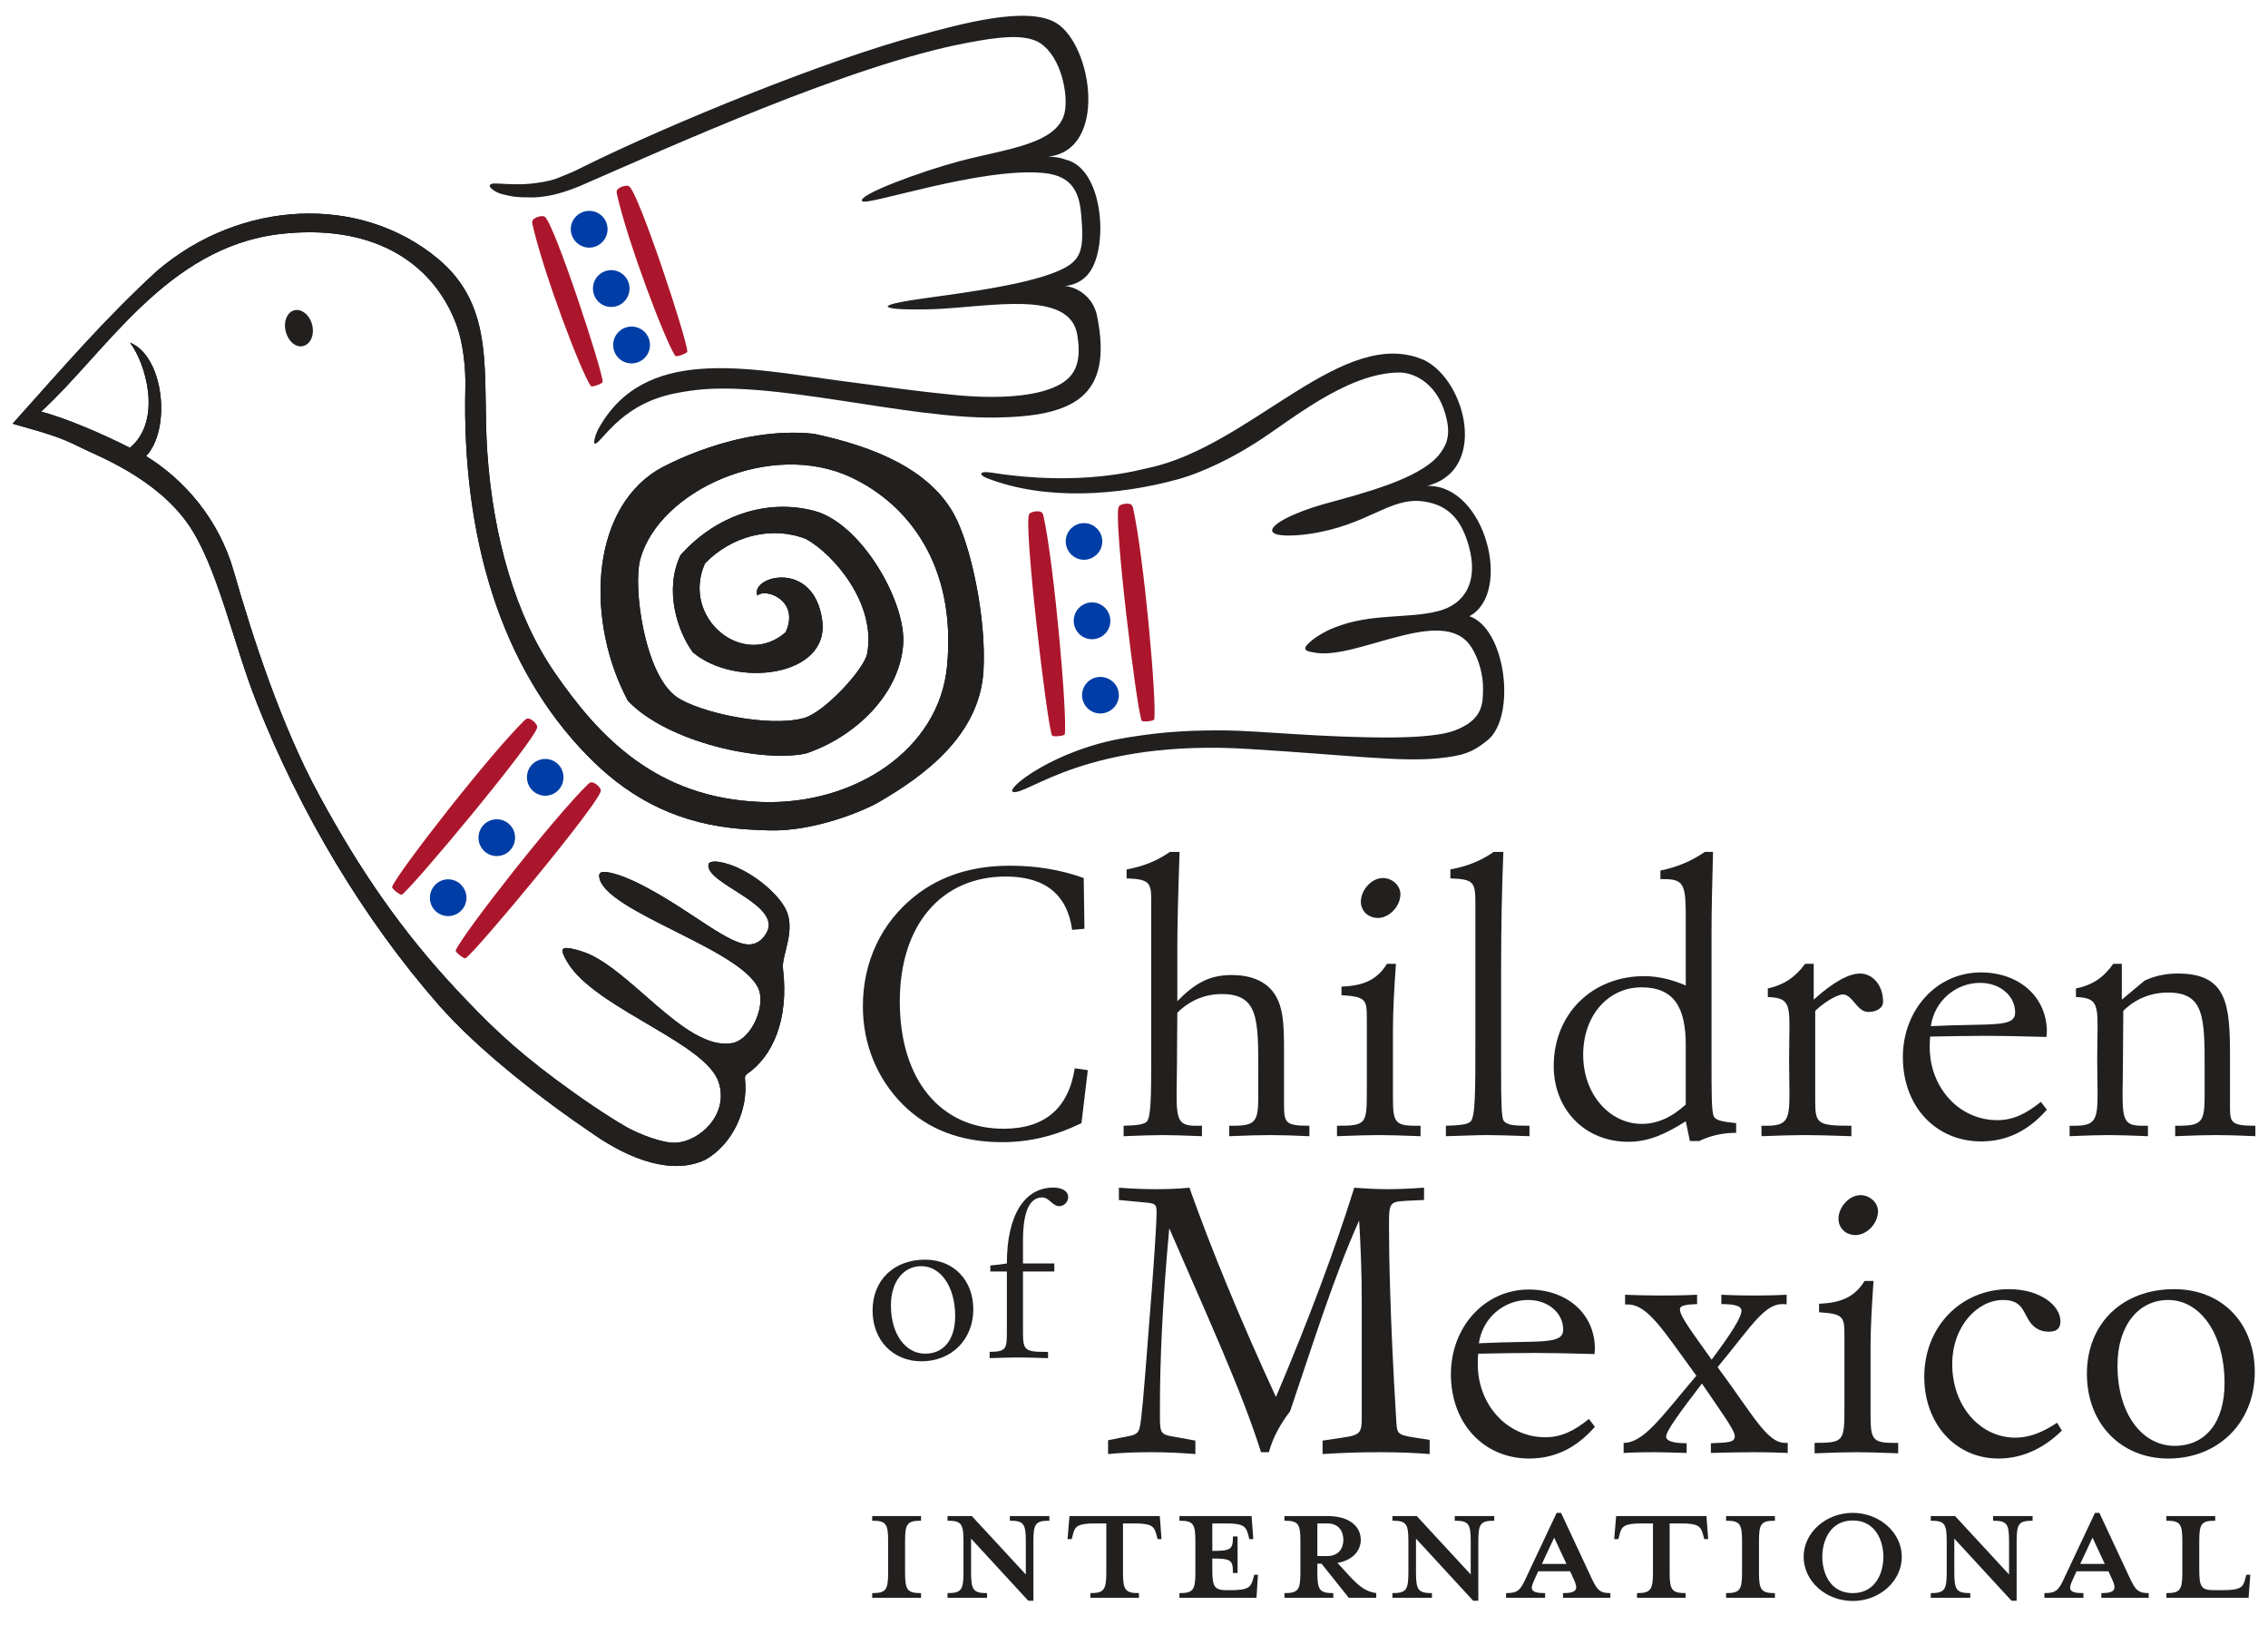 <?xml version="1.0" encoding="utf-8"?>
<!-- Generator: Adobe Illustrator 17.0.0, SVG Export Plug-In . SVG Version: 6.00 Build 0)  -->
<!DOCTYPE svg PUBLIC "-//W3C//DTD SVG 1.1//EN" "http://www.w3.org/Graphics/SVG/1.1/DTD/svg11.dtd">
<svg version="1.1" id="Layer_1" xmlns="http://www.w3.org/2000/svg" xmlns:xlink="http://www.w3.org/1999/xlink" x="0px" y="0px"
	 width="500px" height="358.108px" viewBox="0 0 500 358.108" enable-background="new 0 0 500 358.108" xml:space="preserve">
<g>
	<path fill-rule="evenodd" clip-rule="evenodd" fill="#221F1F" d="M223.378,174.575c-2.075-0.47,9.023-9.459,25.194-12.015
		c5.349-0.843,11.23-1.642,21.305-1.559c7.784,0.064,22.034,1.642,37.094,1.559c6.579-0.046,11.094-0.609,13.397-1.418
		c6.78-2.413,6.548-6.257,6.577-9.522c0.021-2.53-0.774-6.222-2.658-9.083c-6.275-9.521-25.719,3.427-34.892,1.234
		c-0.617-0.153-2.163-0.228-1.469-1.335c0.197-0.318,0.604-0.722,1.273-1.274c0.972-0.814,2.942-2.039,4.966-2.815
		c8.106-3.248,16.182-1.906,22.865-3.638c5.846-1.467,8.995-6.412,6.785-14.329c-1.427-5.054-3.902-9.002-9.989-9.849
		c-7.465-1.055-12.171,5.324-25.414,7.192c-3.073,0.43-7.448,0.61-7.915-0.592c-0.536-1.401,4.367-4.012,11.173-5.964
		c8.929-2.46,20.952-5.503,25.454-10.758c1.61-1.975,2.605-4.018,1.896-7.584c-1.64-8.236-7.238-10.737-10.581-10.714
		c-11.743,0.108-24.289,10.921-31.631,15.508c-4.575,2.933-11.177,6.393-17.235,8.062c-12.911,3.53-29.103,4.767-42.044-0.308
		c-1.78-0.707-1.75-1.646,1.141-1.183c19.792,3.129,32.537-0.634,34.372-1.013c22.837-4.744,43.206-31.88,61.125-23.708
		c9.202,4.774,13.81,24.341,0.435,27.629c12.97-0.308,18.891,23.708,9.346,28.725c8.167,2.885,10.296,22.101,4.068,27.294
		c-3.407,2.796-5.601,3.492-10.856,4.027c-8.429,0.847-18.942-0.63-41.719-2.04C239.592,162.85,226.555,175.304,223.378,174.575z"/>
	<path fill-rule="evenodd" clip-rule="evenodd" fill="#AC162C" d="M132.857,84.174c0,0.393-2.387,1.255-2.608,0.929
		c-2.185-3.117-10.534-25.177-12.888-35.777c-0.019-0.11-0.069-0.509,0.038-0.715c0.334-0.703,2.152-1.238,2.708-0.833
		C122.218,49.339,132.869,81.688,132.857,84.174z"/>
	<path fill-rule="evenodd" clip-rule="evenodd" fill="#AC162C" d="M151.522,77.514c-0.005,0.376-2.429,1.26-2.658,0.927
		c-2.177-3.17-10.536-25.182-12.888-35.782c-0.025-0.105-0.07-0.506,0.04-0.715c0.34-0.699,2.142-1.284,2.695-0.855
		C140.885,42.68,151.538,74.97,151.522,77.514z"/>
	<path fill-rule="evenodd" clip-rule="evenodd" fill="#AC162C" d="M88.593,197.202c-0.317,0.21-2.315-1.357-2.151-1.729
		c1.512-3.55,21.471-29.129,29.245-36.754c0.077-0.062,0.395-0.313,0.627-0.342c0.771-0.068,2.179,1.226,2.129,1.911
		C118.236,162.921,90.735,195.899,88.593,197.202z"/>
	<path fill-rule="evenodd" clip-rule="evenodd" fill="#AC162C" d="M102.637,211.221c-0.34,0.201-2.324-1.355-2.17-1.732
		c1.497-3.544,21.463-29.13,29.238-36.701c0.076-0.078,0.393-0.311,0.633-0.348c0.774-0.067,2.18,1.178,2.126,1.859
		C132.249,176.932,104.805,209.922,102.637,211.221z"/>
	<path fill-rule="evenodd" clip-rule="evenodd" fill="#AC162C" d="M251.692,158.855c0.163,0.356,2.691,0.114,2.764-0.279
		c0.629-3.763-2.29-36.092-4.685-46.689c-0.015-0.097-0.162-0.478-0.342-0.625c-0.607-0.484-2.471-0.192-2.78,0.414
		C245.369,114.055,250.611,156.614,251.692,158.855z"/>
	<path fill-rule="evenodd" clip-rule="evenodd" fill="#AC162C" d="M231.928,162.125c0.165,0.355,2.745,0.111,2.803-0.264
		c0.631-3.815-2.33-37.69-4.73-48.297c-0.025-0.099-0.156-0.469-0.338-0.618c-0.62-0.487-2.471-0.191-2.789,0.409
		C225.627,115.676,230.844,159.886,231.928,162.125z"/>
	<g>
		<path fill-rule="evenodd" clip-rule="evenodd" d="M210.288,113.306c-5.419-9.73-17.231-14.781-30.806-17.675
			c-17.084-1.875-33.603,7.384-34.675,8.047c-15.073,9.444-15.441,33.911-6.373,50.81c8.896,9.316,29.909,13.671,39.272,11.592
			c10.666-3.57,20.621-12.914,21.412-24.072c0.658-9.486-9.364-26.751-19.636-29.401c-10.575-2.786-21.775,1.112-29.461,9.767
			c-3.657,7.699-0.677,16.766,2.717,21.408c9.412,7.944,30.276,5.465,28.522-7.101c-1.895-13.592-16.076-9.593-14.261-5.378
			c1.499-1.787,9.457,0.877,6.213,8.05c-9.3,8.219-23.135-3.097-17.801-15.158c5.838-6.042,14.697-8.38,22.294-5.379
			c6.01,3.296,15.481,14.183,13.479,25.224c-0.636,3.472-9.456,13.008-13.927,14.231c-7.699,2.144-23.168-1.198-28.122-4.669
			c-7.065-5.01-9.646-24.272-7.981-30.342c4.131-15.119,28.763-26.371,46.477-18.042c12.384,5.798,23.313,19.249,21.149,41.652
			c-1.732,18.388-20.443,30.675-41.005,29.907c-23.028-0.867-35.683-14.293-45.486-28.519
			c-8.627-12.506-13.592-29.912-14.864-48.603c-1.163-17.183,2.071-31.849-10.936-42.67c-17.109-14.193-43.459-13.038-61.901,2.752
			C23.203,70.207,14.564,80.23,2.784,93.397c7.551,2.172,10.154,2.792,15.151,5.315c3.254,1.665,15.996,6.366,23.269,16.448
			c6.617,9.094,10.239,26.829,15.429,39.83c9.617,24.359,23.55,47.655,40.091,66.537c8.721,9.922,22.364,20.557,34.433,28.711
			c7.592,5.203,16.957,8.925,24.385,5.382c5.953-3.397,9.489-11,8.694-17.771c-0.013-0.075,0-0.162-0.008-0.23
			c0.008-0.256,0.08-0.62,0.427-0.856c5.766-3.938,9.259-12.105,7.975-23.053c-0.501-3.115,3.29-8.975,0.224-13.949
			c-2.258-3.774-8.712-8.875-14.356-9.777c-0.558-0.085-2.192-0.232-2.319,0.6c-0.624,4.406,17.194,8.965,12.512,15.513
			c-0.961,1.415-2.041,1.907-3.072,2.059c-4.397,0.621-12.739-7.021-22.89-12.415c-2.786-1.537-7.495-3.714-9.922-3.519
			c-0.765,0.147-0.724,0.758-0.72,0.881c0.488,7.955,33.629,16.504,35.446,25.871c0.788,4.08-2.32,10.348-6.193,10.975
			c-10.414,1.74-22.853-17.21-33.249-20.292c-0.347-0.111-2.189-0.685-3.115-0.677c-0.446-0.033-0.791,0.047-0.914,0.35
			c-0.11,0.279-0.005,0.651,0.156,1.085c0.334,0.864,1.1,2.091,1.622,2.809c7.107,9.606,29.849,16.902,32.594,25.331
			c2.333,7.156-4.253,13.097-9.471,13.337c-2.914,0.131-7.923-1.852-10.634-3.337c-4.292-2.413-10.558-6.694-15.794-10.595
			c-9.586-7.135-15.106-12.546-22.1-20.036c-11.806-12.66-21.067-26.005-30.106-42.701c-8.252-15.142-14.601-34.633-18.805-49.333
			c-3.322-11.608-11.045-20.261-19.32-25.35c5.595-5.886,3.979-22.013-3.553-25.021c3.374,4.368,7.284,17.031,0,23.19
			c-6.077-3.094-14.005-6.486-19.585-7.988C23.256,77.781,36.695,54.611,61.55,51.606c20.317-2.4,33.636,5.964,38.909,19.543
			c1.807,4.634,2.218,10.551,2.133,14.206c-0.791,33.379,7.983,61.836,26.851,81.158c8.139,8.364,18.14,14.493,32.069,16.028
			c1.968,0.214,4.99,0.438,8.268,0.505c9.842,0.217,20.63-4.318,23.883-6.193c10.407-6.016,22.357-14.959,23.156-29.052
			C217.479,136.217,214.01,120.002,210.288,113.306z"/>
	</g>
	<path fill-rule="evenodd" clip-rule="evenodd" fill="#221F1F" d="M68.824,71.618c0.534,2.181-0.343,4.256-1.99,4.658
		c-1.599,0.442-3.319-1.061-3.849-3.236c-0.544-2.176,0.326-4.257,1.928-4.657C66.504,68.003,68.289,69.448,68.824,71.618z"/>
	<path fill-rule="evenodd" clip-rule="evenodd" fill="#221F1F" d="M241.785,69.311c-0.992-4.106-4.563-6.114-7.1-6.268
		c1.982-0.122,4.199-1.126,5.489-2.989c4.241-5.708,3.09-22.848-5.191-24.857c-1.156-0.433-2.479-0.657-3.914-0.667
		c13.228-1.398,9.786-24.552,1.786-29.461c-6.442-3.913-21.446,0.327-30.288,2.721c-20.089,5.333-54.641,19.387-74.045,29.001
		c-0.393,0.197-1.501,0.776-2.387,1.158c-0.898,0.382-2.398,0.999-3.28,1.344c-0.7,0.27-2.164,0.728-4.782,1.073
		c-2.084,0.284-4.06,0.301-6.208,0.204c-2.577-0.133-3.549-0.275-3.858,0.235c-0.31,0.545,1.238,1.57,2.556,1.962
		c2.333,0.62,3.808,0.764,5.929,0.735c1.547,0.088,4.299-0.106,7.555-1.114c0.016-0.013,0.046-0.013,0.077-0.02v-0.005
		c1.048-0.332,2.182-0.715,3.483-1.25c19.881-8.633,59.843-26.846,85.626-31.674c6.68-1.264,11.788-1.901,15.307-0.369
		c4.973,2.472,6.863,10.607,6.287,15.079c-0.972,7.64-12.869,8.606-23.318,11.388c-8.208,2.172-22.669,7.458-21.435,8.817
		c1.027,1.113,26.311-7.563,40.002-6.221c6.682,0.649,7.913,4.702,8.31,9.485c0.636,7.554,0,9.829-4.82,11.991
		c-8.094,3.655-26.013,5.488-33.068,6.635c-1.073,0.179-2.598,0.482-3.138,0.61c-2.116,0.517-2.507,0.977,0.649,1.251
		c1.513,0.143,6.128,0.118,7.86,0.046c12.196-0.467,29.9-4.408,31.616,5.595c1.231,7.216-1.098,10.188-6.063,11.998
		c-4.392,1.624-11.776,2.236-21.101,1.307c-8.292-0.817-14.159-1.666-25.094-3.114c-20.642-2.732-43.457-7.924-53.497,10.96
		c-0.571,1.227-0.941,2.782-0.616,2.881c0.456,0.145,1.313-1.022,3.073-2.881c6.637-7.066,13.455-8.091,18.055-8.769
		c17.374-2.583,47.548,6.256,67.404,5.914C236.358,91.742,245.658,87.728,241.785,69.311z"/>
	<g>
		<path fill-rule="evenodd" clip-rule="evenodd" fill="#221F1F" d="M210.288,113.306c-5.419-9.73-17.231-14.781-30.806-17.675
			c-17.084-1.875-33.603,7.384-34.675,8.047c-15.073,9.444-15.441,33.911-6.373,50.81c8.896,9.316,29.909,13.671,39.272,11.592
			c10.666-3.57,20.621-12.914,21.412-24.072c0.658-9.486-9.364-26.751-19.636-29.401c-10.575-2.786-21.775,1.112-29.461,9.767
			c-3.657,7.699-0.677,16.766,2.717,21.408c9.412,7.944,30.276,5.465,28.522-7.101c-1.895-13.592-16.076-9.593-14.261-5.378
			c1.499-1.787,9.457,0.877,6.213,8.05c-9.3,8.219-23.135-3.097-17.801-15.158c5.838-6.042,14.697-8.38,22.294-5.379
			c6.01,3.296,15.481,14.183,13.479,25.224c-0.636,3.472-9.456,13.008-13.927,14.231c-7.699,2.144-23.168-1.198-28.122-4.669
			c-7.065-5.01-9.646-24.272-7.981-30.342c4.131-15.119,28.763-26.371,46.477-18.042c12.384,5.798,23.313,19.249,21.149,41.652
			c-1.732,18.388-20.443,30.675-41.005,29.907c-23.028-0.867-35.683-14.293-45.486-28.519
			c-8.627-12.506-13.592-29.912-14.864-48.603c-1.163-17.183,2.071-31.849-10.936-42.67c-17.109-14.193-43.459-13.038-61.901,2.752
			C23.203,70.207,14.564,80.23,2.784,93.397c7.551,2.172,10.154,2.792,15.151,5.315c3.254,1.665,15.996,6.366,23.269,16.448
			c6.617,9.094,10.239,26.829,15.429,39.83c9.617,24.359,23.55,47.655,40.091,66.537c8.721,9.922,22.364,20.557,34.433,28.711
			c7.592,5.203,16.957,8.925,24.385,5.382c5.953-3.397,9.489-11,8.694-17.771c-0.013-0.075,0-0.162-0.008-0.23
			c0.008-0.256,0.08-0.62,0.427-0.856c5.766-3.938,9.259-12.105,7.975-23.053c-0.501-3.115,3.29-8.975,0.224-13.949
			c-2.258-3.774-8.712-8.875-14.356-9.777c-0.558-0.085-2.192-0.232-2.319,0.6c-0.624,4.406,17.194,8.965,12.512,15.513
			c-0.961,1.415-2.041,1.907-3.072,2.059c-4.397,0.621-12.739-7.021-22.89-12.415c-2.786-1.537-7.495-3.714-9.922-3.519
			c-0.765,0.147-0.724,0.758-0.72,0.881c0.488,7.955,33.629,16.504,35.446,25.871c0.788,4.08-2.32,10.348-6.193,10.975
			c-10.414,1.74-22.853-17.21-33.249-20.292c-0.347-0.111-2.189-0.685-3.115-0.677c-0.446-0.033-0.791,0.047-0.914,0.35
			c-0.11,0.279-0.005,0.651,0.156,1.085c0.334,0.864,1.1,2.091,1.622,2.809c7.107,9.606,29.849,16.902,32.594,25.331
			c2.333,7.156-4.253,13.097-9.471,13.337c-2.914,0.131-7.923-1.852-10.634-3.337c-4.292-2.413-10.558-6.694-15.794-10.595
			c-9.586-7.135-15.106-12.546-22.1-20.036c-11.806-12.66-21.067-26.005-30.106-42.701c-8.252-15.142-14.601-34.633-18.805-49.333
			c-3.322-11.608-11.045-20.261-19.32-25.35c5.595-5.886,3.979-22.013-3.553-25.021c3.374,4.368,7.284,17.031,0,23.19
			c-6.077-3.094-14.005-6.486-19.585-7.988C23.256,77.781,36.695,54.611,61.55,51.606c20.317-2.4,33.636,5.964,38.909,19.543
			c1.807,4.634,2.218,10.551,2.133,14.206c-0.791,33.379,7.983,61.836,26.851,81.158c8.139,8.364,18.14,14.493,32.069,16.028
			c1.968,0.214,4.99,0.438,8.268,0.505c9.842,0.217,20.63-4.318,23.883-6.193c10.407-6.016,22.357-14.959,23.156-29.052
			C217.479,136.217,214.01,120.002,210.288,113.306z"/>
	</g>
	<g>
		<path fill="#221F1F" d="M238.419,247.574c-5.756,2.795-11.349,4.194-17.517,4.194c-9.046,0-16.365-2.796-21.874-8.306
			c-5.675-5.675-8.8-13.323-8.8-21.629c0-9.869,4.112-18.504,11.514-24.342c5.592-4.441,12.583-6.662,20.889-6.662
			c5.674,0,11.02,0.822,16.283,2.714l0.164,11.185l-2.714,0.246c-1.069-7.812-6.003-11.76-14.638-11.76
			c-14.062,0-23.356,10.527-23.356,27.551c0,17.434,9.128,28.044,22.861,28.044c9.047,0,14.31-4.441,15.708-13.323l2.879,0.412
			L238.419,247.574z"/>
		<path fill="#221F1F" d="M253.797,198.313c0-3.783-0.493-4.523-5.427-4.688v-1.974c3.618-0.657,6.744-1.89,9.54-3.865h2.138
			c-0.329,9.457-0.494,16.448-0.494,21.054v11.842c3.866-3.947,7.072-5.756,12.007-5.756c4.03,0,7.072,1.234,8.964,3.536
			c2.467,3.125,2.55,7.319,2.55,13.57v10.938c0,4.523,0.083,5.181,5.593,5.181v2.302c-3.454-0.164-6.416-0.246-8.718-0.246
			c-2.138,0-5.098,0.082-8.964,0.246v-2.302h0.658c5.263,0,5.756-0.905,5.756-6.744v-5.675c0-11.266-0.081-16.612-8.06-16.612
			c-3.782,0-7.154,1.48-9.786,4.112c0,2.796-0.081,6.578-0.081,11.184c0,2.715-0.083,4.934-0.083,6.744
			c0,5.758,0.493,6.991,4.276,6.991h1.316v2.302c-3.866-0.164-6.744-0.246-8.635-0.246c-1.892,0-4.77,0.082-8.635,0.246v-2.302
			c2.796-0.083,4.44-0.248,5.098-0.905c0.905-0.905,0.987-5.346,0.987-13.487v-4.03V198.313z"/>
		<path fill="#221F1F" d="M301.33,224.629c0-4.194-0.082-4.934-5.592-5.263v-1.892c4.934-0.164,7.895-1.561,10.033-5.016h1.974
			c-0.412,5.839-0.658,10.691-0.658,14.474v14.638c0,5.592,0.247,6.58,4.934,6.58h1.151v2.302c-4.113-0.164-7.236-0.246-9.211-0.246
			c-2.056,0-5.098,0.082-9.211,0.246v-2.302c6.497,0,6.58-0.329,6.58-7.896v-12.583V224.629z M300.014,198.725
			c0-2.467,2.302-5.182,4.852-5.182c2.056,0,3.866,1.645,3.866,3.537c0,2.714-2.467,5.263-4.934,5.263
			C301.577,202.343,300.014,200.78,300.014,198.725z"/>
		<path fill="#221F1F" d="M325.259,198.971c0-4.524-0.411-5.181-5.51-5.346v-1.974c3.618-0.657,6.743-1.89,9.54-3.865h2.138
			c-0.329,8.306-0.493,16.695-0.493,25.165v23.356c0,6.333,0.083,9.869,0.493,10.609c0.658,1.151,2.467,1.233,5.756,1.233v2.302
			c-4.358-0.164-7.483-0.246-9.457-0.246c-2.302,0-5.263,0.164-8.964,0.246v-2.302c2.961-0.083,4.688-0.248,5.429-0.905
			c1.069-1.07,1.069-6.826,1.069-17.517V198.971z"/>
		<path fill="#221F1F" d="M358.977,251.686c-9.704,0-16.447-7.236-16.447-16.694c0-11.431,8.389-19.82,19.984-19.82
			c3.043,0,6.003,0.741,9.128,2.056v-14.638c0-7.238-0.247-8.799-4.605-8.799h-0.987v-1.892c3.62-0.741,6.826-2.057,9.788-4.112
			h1.809c-0.165,6.661-0.329,12.583-0.329,17.682v28.454c0,6.58,0,10.608,0.41,11.924c0.329,1.151,1.974,1.399,5.017,1.728v2.138
			c-2.96,0-5.593,0.575-8.141,1.809h-2.057l-0.905-4.359C367.202,249.959,363.501,251.686,358.977,251.686z M371.642,230.385
			c0-8.387-2.631-12.746-9.786-12.746c-7.072,0-12.829,5.921-12.829,14.886c0,8.799,5.922,15.213,12.911,15.213
			c3.372,0,6.578-1.397,9.704-4.276V230.385z"/>
		<path fill="#221F1F" d="M388.333,248.15h1.07c4.523,0,5.098-1.233,5.098-6.991c0-1.973-0.081-4.44-0.081-7.566
			c0-3.125,0.081-5.592,0.081-7.484c0-5.098-0.576-6.168-4.769-6.332v-1.892c3.372-0.739,5.922-2.302,8.224-5.427h1.892v7.894
			c4.276-3.865,7.731-5.756,10.198-5.756c2.796,0,5.098,2.55,5.098,6.251c0,1.233-1.233,2.219-3.289,2.219
			c-2.467,0-3.454-3.865-5.592-3.865c-0.74,0-3.289,0.987-6.086,3.618v19.82c0,5.098,0.493,5.51,7.977,5.51v2.302
			c-4.769-0.164-8.142-0.246-10.28-0.246c-2.055,0-5.262,0.082-9.54,0.246V248.15z"/>
		<path fill="#221F1F" d="M451.246,244.613c-4.113,4.688-8.883,6.99-14.474,6.99c-10.034,0-17.27-7.729-17.27-18.585
			c0-10.362,7.402-18.668,17.188-18.668c8.389,0,14.557,5.345,14.557,13.075c0,0.329-0.083,0.741-0.083,1.151
			c-5.592-0.164-9.951-0.247-13.158-0.247c-3.866,0-7.977,0.083-12.501,0.165c-0.081,1.069-0.081,1.809-0.081,2.302
			c0,8.964,6.496,16.119,14.885,16.119c3.537,0,6.333-1.399,9.622-4.03L451.246,244.613z M444.255,223.149
			c0-3.536-3.207-6.497-7.729-6.497c-5.263,0-10.034,3.866-10.856,9.54C439.321,225.534,444.255,226.603,444.255,223.149z"/>
		<path fill="#221F1F" d="M456.261,248.15h1.07c4.523,0,5.098-1.233,5.098-6.991c0-1.973-0.081-4.44-0.081-7.566
			c0-3.125,0.081-5.592,0.081-7.484c0-5.098-0.576-6.168-4.77-6.332v-1.892c3.618-0.739,6.086-2.385,8.224-5.427h1.892v7.894
			l5.017-4.194c2.302-1.07,4.687-1.563,7.319-1.563c10.856,0,11.513,6.744,11.513,18.175v11.349c0,3.372,0.329,4.03,5.592,4.03
			v2.302c-3.536-0.164-6.415-0.246-8.717-0.246c-2.138,0-5.099,0.082-8.964,0.246v-2.302h0.658c5.427,0,5.839-0.905,5.839-7.155
			v-5.427c0-11.349-0.083-16.777-8.06-16.777c-3.783,0-7.238,1.399-9.869,4.03c0,2.96-0.083,6.826-0.083,11.595
			c0,2.715-0.083,4.934-0.083,6.744c0,5.758,0.494,6.991,4.277,6.991h1.315v2.302c-3.865-0.164-6.744-0.246-8.635-0.246
			c-1.89,0-4.769,0.082-8.635,0.246V248.15z"/>
		<path fill="#221F1F" d="M203.912,277.668c6.366,0,10.659,4.54,10.659,10.955c0,6.661-4.787,11.447-11.448,11.447
			c-6.218,0-10.757-4.589-10.757-11.2C192.366,282.159,197.103,277.668,203.912,277.668z M203.961,298.393
			c4.096,0,6.613-3.109,6.613-8.29c0-6.563-3.258-11.003-7.451-11.003c-3.848,0-6.71,3.256-6.71,8.683
			C196.412,294.197,199.718,298.393,203.961,298.393z"/>
		<path fill="#221F1F" d="M232.433,278.507v1.776h-6.908v13.125c0,4.046,0.198,4.589,4.885,4.589h0.641v1.382
			c-2.861-0.099-5.082-0.149-6.611-0.149c-1.53,0-3.602,0.049-6.267,0.149v-1.382c3.651-0.05,3.8-0.642,3.8-4.441v-13.272h-3.651
			v-1.333c1.184-0.098,2.417-0.246,3.651-0.443c0-10.905,4.046-16.728,10.214-16.728c2.122,0,3.306,0.888,3.306,2.073
			c0,1.134-0.937,2.023-1.974,2.023c-1.48,0-2.221-1.925-3.75-1.925c-2.811,0-4.243,3.158-4.243,9.523v5.033H232.433z"/>
		<path fill="#221F1F" d="M244.287,317.477l2.385-0.494c4.524-0.822,4.441-0.658,4.934-4.605c0.412-3.289,1.152-12.911,2.386-28.948
			c0.657-8.964,0.986-14.309,0.986-16.118c0-2.138-0.246-2.057-3.947-2.385l-4.359-0.412v-2.714
			c3.125,0.247,5.921,0.329,8.225,0.329c2.385,0,4.852-0.083,7.319-0.329c4.769,13.405,11.102,28.866,19.079,46.136
			c7.154-16.86,12.911-32.238,17.27-46.136c3.043,0.247,5.591,0.329,7.483,0.329s4.441-0.083,7.896-0.329v2.714l-1.974,0.083
			c-5.592,0.329-5.756-0.248-5.756,5.591c0,6.333,0.247,20.725,1.563,42.271c0.246,3.536-0.083,3.783,4.194,4.44l3.208,0.494v3.124
			c-2.961-0.245-6.579-0.41-11.102-0.41c-4.524,0-8.718,0.165-12.501,0.41v-2.96l4.359-0.658c4.03-0.575,4.276-1.068,4.276-4.605
			v-25.246c0-6.58-0.247-12.584-0.576-18.011c-5.51,12.254-9.951,26.481-15.214,42.024c-2.221,2.961-3.783,5.758-4.688,9.047h-1.728
			c-4.276-13.57-11.759-29.77-20.231-49.343c-1.562,16.859-2.055,30.017-2.055,38.898v2.879c0,3.782,0.329,3.701,4.276,4.357
			l3.537,0.658v2.96c-3.044-0.245-6.251-0.41-9.705-0.41c-3.043,0-6.251,0.083-9.54,0.41V317.477z"/>
		<path fill="#221F1F" d="M351.608,314.515c-4.112,4.687-8.883,6.991-14.474,6.991c-10.034,0-17.27-7.731-17.27-18.586
			c0-10.362,7.401-18.668,17.188-18.668c8.389,0,14.557,5.345,14.557,13.075c0,0.329-0.082,0.741-0.082,1.151
			c-5.593-0.164-9.952-0.247-13.158-0.247c-3.866,0-7.977,0.083-12.501,0.165c-0.081,1.069-0.081,1.809-0.081,2.302
			c0,8.964,6.496,16.119,14.885,16.119c3.537,0,6.333-1.399,9.622-4.03L351.608,314.515z M344.617,293.051
			c0-3.535-3.207-6.497-7.729-6.497c-5.263,0-10.034,3.866-10.856,9.54C339.683,295.436,344.617,296.505,344.617,293.051z"/>
		<path fill="#221F1F" d="M357.939,318.052c4.44,0,8.224-5.592,16.036-14.803c-7.236-9.869-10.691-15.708-15.131-15.708h-0.577
			v-2.138c4.277,0.164,6.908,0.164,7.813,0.164c1.892,0,4.605,0,8.06-0.164v2.056c-2.55,0.083-3.784,0.329-3.784,1.151
			c0,1.562,2.632,4.934,6.99,11.102c4.359-5.839,6.579-9.374,6.579-10.773c0-1.069-1.48-1.48-4.441-1.48v-2.056
			c3.62,0.164,6.087,0.164,7.32,0.164c1.315,0,3.701,0,7.072-0.164v2.138c-0.329-0.083-0.577-0.083-0.905-0.083
			c-4.112,0-6.991,5.099-14.31,13.899c7.813,10.527,10.856,16.695,14.886,16.695h0.576v2.221c-4.195-0.165-6.662-0.165-7.484-0.165
			c-3.043,0-6.168,0.083-9.457,0.165v-2.139c3.865-0.164,5.263-0.164,5.263-1.561c0-1.316-2.714-4.934-7.238-11.597
			c-5.181,6.744-7.894,10.527-7.894,11.678c0,0.987,1.563,1.48,4.523,1.48v2.139c-3.207-0.082-5.51-0.165-6.99-0.165
			c-1.316,0-3.618,0-6.908,0.165V318.052z"/>
		<path fill="#221F1F" d="M406.622,294.531c0-4.194-0.083-4.934-5.592-5.263v-1.892c4.934-0.164,7.894-1.561,10.033-5.016h1.974
			c-0.412,5.839-0.658,10.691-0.658,14.474v14.638c0,5.592,0.246,6.579,4.934,6.579h1.151v2.303
			c-4.112-0.165-7.236-0.248-9.211-0.248c-2.055,0-5.098,0.083-9.21,0.248v-2.303c6.497,0,6.579-0.329,6.579-7.896v-12.582V294.531z
			 M405.306,268.627c0-2.467,2.302-5.182,4.852-5.182c2.055,0,3.866,1.645,3.866,3.537c0,2.714-2.467,5.263-4.934,5.263
			C406.869,272.245,405.306,270.683,405.306,268.627z"/>
		<path fill="#221F1F" d="M454.566,315.339c-4.194,4.111-8.964,6.168-13.98,6.168c-9.458,0-16.366-7.649-16.366-18.011
			c0-11.102,8.141-19.326,18.668-19.326c6.909,0,11.349,3.618,11.349,7.072c0,1.645-0.822,2.302-2.631,2.302
			c-1.892,0-3.372-0.905-4.359-2.548c-1.316-2.138-1.645-4.441-5.674-4.441c-5.592,0-11.185,5.756-11.185,14.145
			c0,9.376,6.251,16.201,13.899,16.201c3.124,0,6.003-1.151,9.211-3.289L454.566,315.339z"/>
		<path fill="#221F1F" d="M479.318,284.17c10.609,0,17.765,7.565,17.765,18.258c0,11.101-7.977,19.079-19.079,19.079
			c-10.363,0-17.929-7.649-17.929-18.669C460.075,291.654,467.97,284.17,479.318,284.17z M479.401,318.709
			c6.826,0,11.02-5.181,11.02-13.815c0-10.938-5.427-18.34-12.417-18.34c-6.416,0-11.185,5.428-11.185,14.474
			C466.818,311.719,472.328,318.709,479.401,318.709z"/>
	</g>
	<g>
		<path fill="#221F1F" d="M192.282,352.2v-1.028c3.03,0,3.516-0.703,3.516-4.545v-6.923c0-3.842-0.486-4.491-3.516-4.491v-1.028
			h10.766v1.028c-3.03,0-3.517,0.649-3.517,4.491v6.923c0,3.842,0.487,4.545,3.517,4.545v1.028H192.282z"/>
		<path fill="#221F1F" d="M227.825,339.704v13.145h-1.136l-12.606-13.688v7.465c0,3.842,0.487,4.545,3.517,4.545v1.028h-8.711
			v-1.028c3.03,0,3.517-0.703,3.517-4.545v-6.923c0-3.842-0.487-4.491-3.517-4.491v-1.028h5.357l11.902,12.876v-7.357
			c0-3.842-0.487-4.491-3.517-4.491v-1.028h8.711v1.028C228.312,335.213,227.825,335.861,227.825,339.704z"/>
		<path fill="#221F1F" d="M241.46,335.807c-3.895,0-4.491,0.648-4.924,2.434l-0.27,1.028h-0.92l0.433-5.085h19.909l0.378,5.085
			h-0.864l-0.271-1.028c-0.487-1.786-1.028-2.434-4.923-2.434h-2.435v10.819c0,3.842,0.487,4.545,3.517,4.545v1.028h-10.712v-1.028
			c2.975,0,3.517-0.703,3.517-4.545v-10.819H241.46z"/>
		<path fill="#221F1F" d="M276.3,339.27h-0.866l-0.271-1.028c-0.487-1.786-1.082-2.434-4.923-2.434h-2.976v6.06
			c4.22,0,4.544-0.38,4.544-3.191h1.028v8.06h-1.028c0-2.812-0.324-3.191-4.544-3.191v2.488c0,3.842,0.487,4.491,3.3,4.491h0.757
			c3.841,0,4.437-0.649,4.924-2.434l0.27-0.974h0.811l-0.324,5.085h-16.987v-1.028c3.029,0,3.515-0.703,3.515-4.545v-6.923
			c0-3.842-0.487-4.491-3.515-4.491v-1.028h15.906L276.3,339.27z"/>
		<path fill="#221F1F" d="M290.42,344.681v1.946c0,3.842,0.487,4.545,3.516,4.545v1.028h-10.765v-1.028
			c3.029,0,3.515-0.703,3.515-4.545v-6.923c0-3.842-0.487-4.491-3.515-4.491v-1.028h9.521c4.761,0,7.304,2.271,7.304,5.248
			c0,2.38-1.784,4.491-5.139,5.085l2.489,2.705c2.164,2.38,3.733,3.625,6.058,3.949v1.028h-6.058l-6.005-7.52H290.42z
			 M292.639,335.807h-2.218v7.196h2.218c2.434,0,3.516-1.677,3.516-3.571C296.154,337.484,295.073,335.807,292.639,335.807z"/>
		<path fill="#221F1F" d="M325.909,339.704v13.145h-1.136l-12.606-13.688v7.465c0,3.842,0.487,4.545,3.517,4.545v1.028h-8.711
			v-1.028c3.03,0,3.517-0.703,3.517-4.545v-6.923c0-3.842-0.487-4.491-3.517-4.491v-1.028h5.356l11.902,12.876v-7.357
			c0-3.842-0.487-4.491-3.517-4.491v-1.028h8.711v1.028C326.396,335.213,325.909,335.861,325.909,339.704z"/>
		<path fill="#221F1F" d="M338.304,348.143c-1.027,2.163-1.027,3.029,2.327,3.029v1.028h-8.602v-1.028
			c2.705,0,3.191-0.703,4.544-3.679l6.601-14.011h0.974l6.545,14.011c1.353,2.922,1.894,3.679,4.328,3.679v1.028h-10.441v-1.028
			c3.083,0,3.408-0.866,2.38-3.029l-0.811-1.786h-7.034L338.304,348.143z M342.632,338.944l-2.705,5.791h5.411L342.632,338.944z"/>
		<path fill="#221F1F" d="M361.975,335.807c-3.894,0-4.49,0.648-4.923,2.434l-0.27,1.028h-0.92l0.433-5.085h19.908l0.379,5.085
			h-0.866l-0.27-1.028c-0.487-1.786-1.027-2.434-4.923-2.434h-2.435v10.819c0,3.842,0.487,4.545,3.517,4.545v1.028h-10.712v-1.028
			c2.975,0,3.517-0.703,3.517-4.545v-10.819H361.975z"/>
		<path fill="#221F1F" d="M380.533,352.2v-1.028c3.029,0,3.516-0.703,3.516-4.545v-6.923c0-3.842-0.487-4.491-3.516-4.491v-1.028
			h10.765v1.028c-3.029,0-3.516,0.649-3.516,4.491v6.923c0,3.842,0.487,4.545,3.516,4.545v1.028H380.533z"/>
		<path fill="#221F1F" d="M408.448,352.903c-5.951,0-10.82-4.383-10.82-9.737c0-5.302,4.869-9.685,10.82-9.685
			c5.951,0,10.821,4.382,10.821,9.685C419.268,348.52,414.399,352.903,408.448,352.903z M408.448,335.158
			c-4.977,0-6.708,4.491-6.708,8.008c0,3.569,1.731,8.006,6.708,8.006c5.031,0,6.762-4.437,6.762-8.006
			C415.21,339.649,413.479,335.158,408.448,335.158z"/>
		<path fill="#221F1F" d="M444.588,339.704v13.145h-1.136l-12.606-13.688v7.465c0,3.842,0.487,4.545,3.517,4.545v1.028h-8.711
			v-1.028c3.03,0,3.517-0.703,3.517-4.545v-6.923c0-3.842-0.487-4.491-3.517-4.491v-1.028h5.357l11.902,12.876v-7.357
			c0-3.842-0.487-4.491-3.517-4.491v-1.028h8.711v1.028C445.075,335.213,444.588,335.861,444.588,339.704z"/>
		<path fill="#221F1F" d="M456.982,348.143c-1.027,2.163-1.027,3.029,2.327,3.029v1.028h-8.602v-1.028
			c2.706,0,3.191-0.703,4.544-3.679l6.601-14.011h0.974l6.545,14.011c1.353,2.922,1.894,3.679,4.328,3.679v1.028h-10.441v-1.028
			c3.083,0,3.408-0.866,2.38-3.029l-0.812-1.786h-7.034L456.982,348.143z M461.31,338.944l-2.705,5.791h5.411L461.31,338.944z"/>
		<path fill="#221F1F" d="M488.145,350.523h1.894c3.895,0,4.49-0.649,4.923-2.434l0.27-0.974h0.866l-0.378,5.085h-18.123v-1.028
			c3.029,0,3.515-0.703,3.515-4.545v-6.923c0-3.842-0.487-4.491-3.515-4.491v-1.028h10.765v1.028c-3.029,0-3.516,0.649-3.516,4.491
			v6.328C484.845,349.874,485.332,350.523,488.145,350.523z"/>
	</g>
	<path fill-rule="evenodd" clip-rule="evenodd" fill="#003DA6" d="M138.787,63.692c-0.077,2.289-1.934,4.031-4.149,3.969
		c-2.225-0.065-3.983-1.906-3.911-4.192c0.067-2.23,1.921-3.974,4.135-3.924C137.089,59.615,138.853,61.477,138.787,63.692z"/>
	<path fill-rule="evenodd" clip-rule="evenodd" fill="#003DA6" d="M143.29,76.135c-0.065,2.295-1.922,4.021-4.169,3.964
		c-2.249-0.063-4.005-1.899-3.937-4.185c0.063-2.225,1.912-3.994,4.196-3.924C141.6,72.059,143.351,73.918,143.29,76.135z"/>
	<path fill-rule="evenodd" clip-rule="evenodd" fill="#003DA6" d="M133.937,50.618c-0.06,2.254-1.92,4.031-4.143,3.967
		c-2.216-0.057-4.027-1.953-3.963-4.193c0.071-2.214,1.974-3.976,4.192-3.912C132.244,46.537,134.002,48.404,133.937,50.618z"/>
	<path fill-rule="evenodd" clip-rule="evenodd" fill="#003DA6" d="M111.491,188.183c-1.952,1.098-4.39,0.404-5.484-1.543
		c-1.092-1.929-0.41-4.439,1.546-5.533c1.937-1.082,4.391-0.398,5.484,1.537C114.133,184.643,113.424,187.107,111.491,188.183z"/>
	<path fill-rule="evenodd" clip-rule="evenodd" fill="#003DA6" d="M100.776,201.411c-1.948,1.109-4.403,0.402-5.484-1.526
		c-1.087-1.94-0.411-4.395,1.546-5.541c1.933-1.093,4.392-0.4,5.48,1.593C103.415,197.877,102.718,200.331,100.776,201.411z"/>
	<path fill-rule="evenodd" clip-rule="evenodd" fill="#003DA6" d="M122.174,174.887c-1.955,1.087-4.386,0.397-5.481-1.553
		c-1.103-1.931-0.419-4.439,1.543-5.528c1.945-1.078,4.391-0.389,5.475,1.545C124.804,171.338,124.1,173.793,122.174,174.887z"/>
	<path fill-rule="evenodd" clip-rule="evenodd" fill="#003DA6" d="M237.186,138.753c1.047,1.992,3.481,2.722,5.446,1.672
		c1.961-1.04,2.751-3.468,1.664-5.5c-1.032-1.967-3.479-2.713-5.44-1.668C236.892,134.297,236.141,136.799,237.186,138.753z"/>
	<path fill-rule="evenodd" clip-rule="evenodd" fill="#003DA6" d="M239.02,155.129c1.048,1.98,3.483,2.708,5.446,1.674
		c2.023-1.043,2.766-3.476,1.726-5.451c-1.084-1.956-3.539-2.715-5.505-1.67C238.726,150.728,237.977,153.165,239.02,155.129z"/>
	<path fill-rule="evenodd" clip-rule="evenodd" fill="#003DA6" d="M235.42,121.225c1.052,1.973,3.483,2.769,5.45,1.672
		c1.962-1.04,2.721-3.472,1.661-5.444c-1.035-1.965-3.478-2.718-5.439-1.674C235.13,116.816,234.378,119.262,235.42,121.225z"/>
</g>
</svg>
